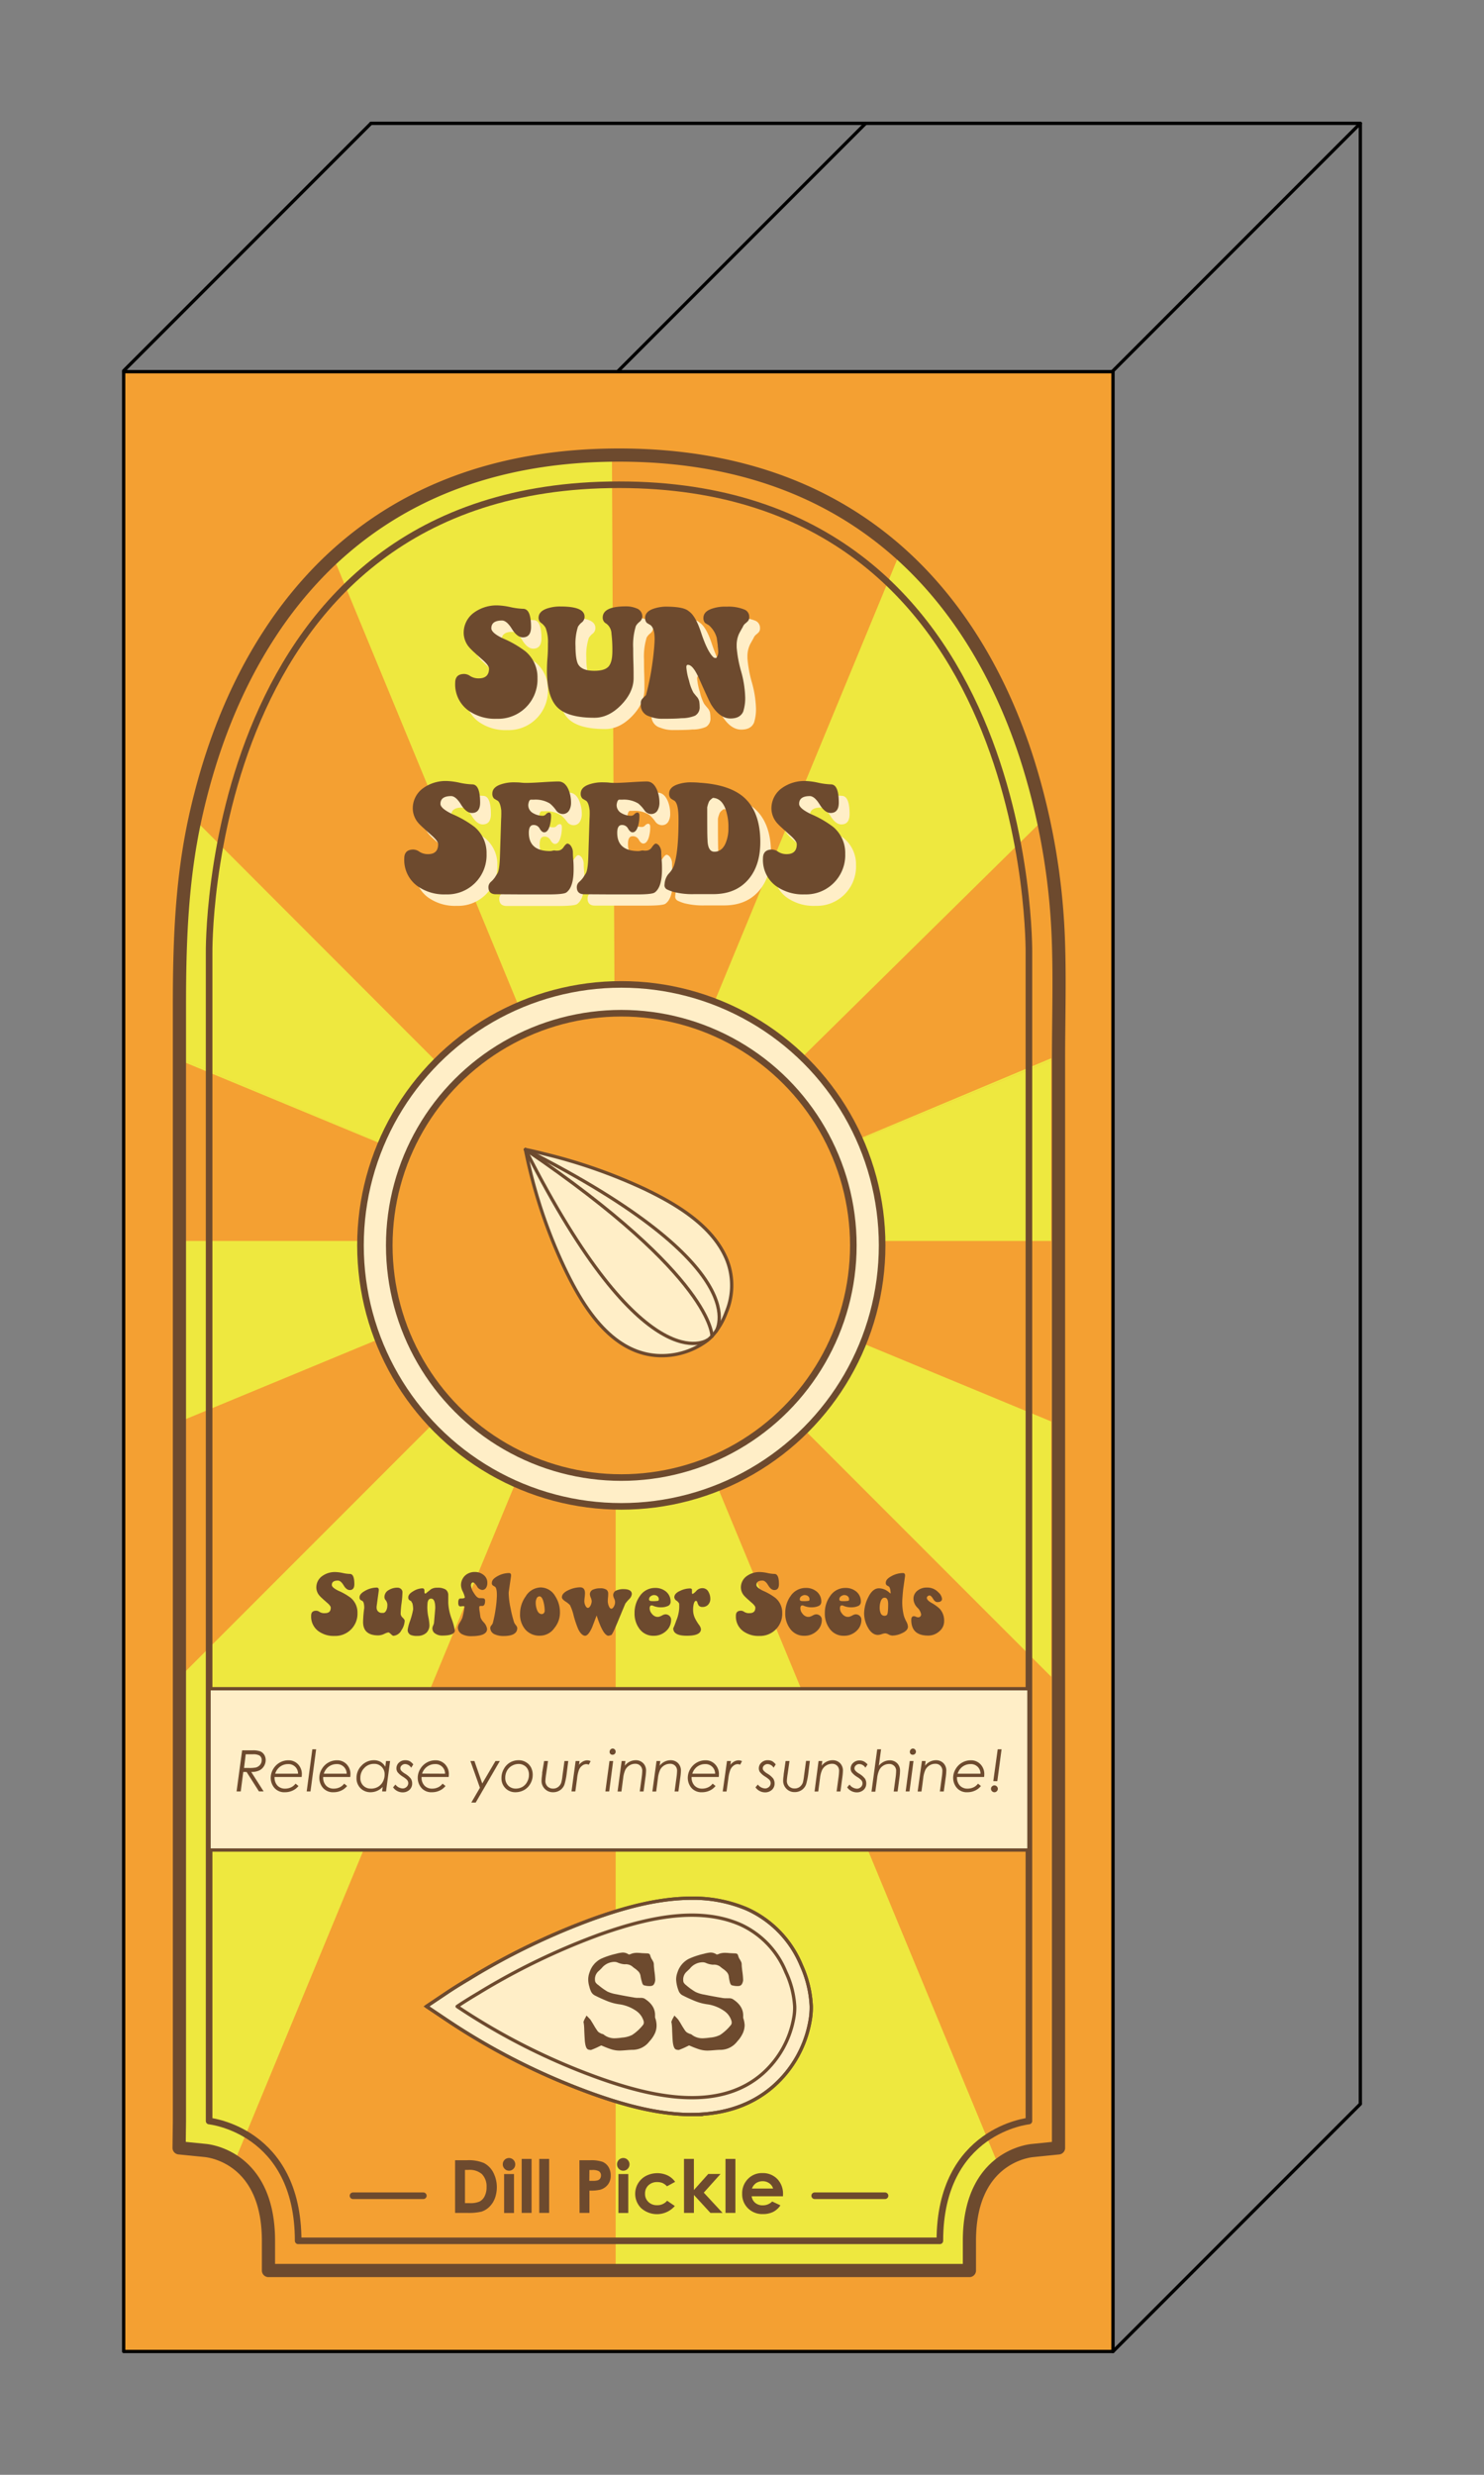 <svg xmlns="http://www.w3.org/2000/svg" viewBox="0 0 450 750"><rect x="0" y="0" width="450" height="750" fill="#808080" stroke="none"/><defs><style>.cls-1,.cls-9{fill:#f4a032;}.cls-1,.cls-2,.cls-3,.cls-4{stroke:#000;}.cls-1,.cls-10,.cls-13,.cls-4,.cls-6,.cls-7{stroke-linejoin:round;}.cls-10,.cls-2,.cls-3,.cls-4,.cls-6,.cls-7{fill:none;}.cls-10,.cls-13,.cls-2,.cls-4,.cls-6,.cls-7{stroke-linecap:round;}.cls-11,.cls-2,.cls-3{stroke-miterlimit:10;}.cls-5{fill:#eee83f;}.cls-10,.cls-11,.cls-13,.cls-6,.cls-7{stroke:#6d4a2e;}.cls-6{stroke-width:4px;}.cls-13,.cls-7{stroke-width:2px;}.cls-11,.cls-8{fill:#ffeec7;}.cls-12,.cls-13{fill:#6d4a2e;}</style></defs><g id="Layer_1" data-name="Layer 1"><rect class="cls-1" x="37.5" y="112.63" width="300" height="600"/><line class="cls-2" x1="37.5" y1="112.38" x2="112.5" y2="37.38"/><line class="cls-3" x1="337" y1="112.88" x2="412.5" y2="37.38"/><line class="cls-4" x1="187.44" y1="112.44" x2="262.5" y2="37.38"/><line class="cls-2" x1="337.5" y1="712.63" x2="412.5" y2="637.63"/><line class="cls-4" x1="112.5" y1="37.38" x2="412.5" y2="37.38"/><line class="cls-4" x1="412.5" y1="637.38" x2="412.5" y2="37.38"/></g><g id="front"><path class="cls-5" d="M316.36,248.39c-5.31-15.7-8.83-38.75-20.8-53.33-5.73-7-15.85-22.14-22.72-27.4L186.69,376.08Z"/><polygon class="cls-5" points="186.69 376.08 264.02 189.39 264.02 189.39 186.69 376.08"/><polygon class="cls-5" points="318.74 321.38 318.74 320.72 186.69 376.08 318.74 321.38"/><path class="cls-5" d="M54.64,316.77v4l132.05,55.36L59.06,248.39C51.54,280,56.42,314.33,54.64,316.77Z"/><polygon class="cls-5" points="54.64 321.38 186.69 376.08 54.64 320.72 54.64 321.38"/><path class="cls-5" d="M185.56,137.91c-30.59,0-63.38,10.56-84.43,31.05l85.56,207.12Z"/><polygon class="cls-5" points="318.74 376.08 318.74 321.38 186.69 376.08 318.74 376.08"/><polygon class="cls-5" points="318.74 508.13 318.74 430.77 186.69 376.08 318.74 508.13"/><path class="cls-5" d="M293.31,688.64l.28-4.75c0-24,5.2-25.53,7.2-25.76l2-1.86L186.69,376.08V688.76Z"/><polygon class="cls-5" points="54.4 634.44 54.51 651.46 71.11 655.12 186.69 376.08 54.64 508.13 54.4 634.44"/><polygon class="cls-5" points="54.64 376.08 54.64 430.77 186.69 376.08 54.64 376.08"/><path class="cls-6" d="M81.41,688.09v-9c0-23.77-15.85-27-19-27.36l-8.1-.81.1-8.13V305c0-19.47.63-38.35,4.85-57.41,4.35-19.63,11.56-38.82,22.61-55.68A124.78,124.78,0,0,1,97.26,172.7c22.75-23.08,53.18-34.79,90.44-34.79s67.7,11.71,90.45,34.79c15.44,15.68,26.11,35.45,32.93,56.25a204.77,204.77,0,0,1,9.9,57.29c.36,11.53,0,23.14,0,34.69v330l-8.09.82c-3.08.38-18.93,3.57-18.93,27.34v9Z"/><path class="cls-7" d="M312,288.9V642.79s-27,2.72-27,36.3H90.41c0-33.58-27-36.3-27-36.3V288.9s-2.07-142,124.31-142S312,288.9,312,288.9Z"/><circle class="cls-8" cx="188.4" cy="377.42" r="79.09"/><circle class="cls-9" cx="188.4" cy="377.42" r="70.36"/><circle class="cls-7" cx="188.4" cy="377.42" r="79.09"/><circle class="cls-7" cx="188.4" cy="377.42" r="70.36"/><path class="cls-8" d="M215.9,404.94a22,22,0,0,0,4.31-7.21,21,21,0,0,0,.33-15.58c-4.16-10.63-15.54-17.28-25.32-21.94a160.65,160.65,0,0,0-30.16-10.52c-1.9-.48-3.8-.94-5.72-1.32a154.08,154.08,0,0,0,11.75,35.7c5.46,11.51,14,25.78,28.15,26.73a23,23,0,0,0,14.83-4.27A13.3,13.3,0,0,0,215.9,404.94Z"/><path class="cls-10" d="M215.9,404.94a22,22,0,0,0,4.31-7.21,21,21,0,0,0,.33-15.58c-4.16-10.63-15.54-17.28-25.32-21.94a160.65,160.65,0,0,0-30.16-10.52c-1.9-.48-3.8-.94-5.72-1.32a154.08,154.08,0,0,0,11.75,35.7c5.46,11.51,14,25.78,28.15,26.73a23,23,0,0,0,14.83-4.27A13.3,13.3,0,0,0,215.9,404.94Z"/><path class="cls-10" d="M159.34,348.37c71.22,36,57.75,55.16,57.75,55.16"/><path class="cls-10" d="M159.34,348.37c36,71.22,55.16,57.75,55.16,57.75"/><path class="cls-10" d="M215.9,404.94s.58-17.78-56.56-56.57"/><rect class="cls-11" x="63.39" y="511.78" width="248.62" height="48.88"/><path class="cls-11" d="M209.77,640.83c-11.12,0-22.44-3.58-30-6.27a203.58,203.58,0,0,1-44.08-22.24l-6.37-4.27,6.37-4.27c2.26-1.51,4.59-2.92,6.6-4.12A209.59,209.59,0,0,1,180,581.46c8.14-2.89,18.87-6.2,29.75-6.2a41.52,41.52,0,0,1,16.78,3.28A32.16,32.16,0,0,1,243,595.62a33.73,33.73,0,0,1,3,12.34,22.4,22.4,0,0,1-.29,4,34.3,34.3,0,0,1-11.23,20.32c-6.47,5.66-14.81,8.53-24.78,8.53Z"/><path class="cls-10" d="M238.3,597.64a26.88,26.88,0,0,0-13.79-14.4c-13.38-5.85-29.69-1.57-42.75,3.06A206.32,206.32,0,0,0,145,604.07c-2.15,1.28-4.3,2.59-6.38,4a196.91,196.91,0,0,0,42.94,21.67c15.36,5.47,36,10.66,49.66-1.29a29.44,29.44,0,0,0,9.54-17.27,17.15,17.15,0,0,0,.22-3.1A28.11,28.11,0,0,0,238.3,597.64Z"/><path class="cls-10" d="M209.77,640.83c-11.12,0-22.44-3.58-30-6.27a203.58,203.58,0,0,1-44.08-22.24l-6.37-4.27,6.37-4.27c2.26-1.51,4.59-2.92,6.6-4.12A209.59,209.59,0,0,1,180,581.46c8.14-2.89,18.87-6.2,29.75-6.2a41.52,41.52,0,0,1,16.78,3.28A32.16,32.16,0,0,1,243,595.62a33.73,33.73,0,0,1,3,12.34,22.4,22.4,0,0,1-.29,4,34.3,34.3,0,0,1-11.23,20.32c-6.47,5.66-14.81,8.53-24.78,8.53Z"/><path class="cls-12" d="M225.3,616.05a9.21,9.21,0,0,1-1.74,2.61,6.42,6.42,0,0,1-4.82,2.55c-.77,0-1.52.06-2.26.12s-1.22.09-1.85.11a8.43,8.43,0,0,1-2.57-.37c-.75-.24-1.52-.53-2.29-.85-.26-.12-.54-.23-.82-.34l-.75.36a24.26,24.26,0,0,1-2.31,1,.68.68,0,0,1-.27,0,2.08,2.08,0,0,1-.64-.13c-.53-.2-.86-1.07-1-2.62-.07-1.16-.13-2.3-.17-3.42a16.83,16.83,0,0,0-.16-2,1,1,0,0,1-.07-.31,5.41,5.41,0,0,1,.6-1.33l.31-.6a15.21,15.21,0,0,1,1.2,1.26c.33.51.64,1,.93,1.51.39.67.8,1.32,1.25,1.95a2.11,2.11,0,0,0,.82.6h0l.3.15a1.18,1.18,0,0,0,.3.1,1,1,0,0,1,.42.18,5.24,5.24,0,0,0,3.42,1.13,19.07,19.07,0,0,0,2.15-.2,8.3,8.3,0,0,0,3.09-.82,14.35,14.35,0,0,0,3.33-3.09,1.18,1.18,0,0,0,.17-.71,1.51,1.51,0,0,0-.09-.53,5.55,5.55,0,0,0-2.15-2.91,11.83,11.83,0,0,0-4.88-2,15.62,15.62,0,0,1-3.93-1c-1.26-.51-2.48-1.06-3.68-1.67a2.61,2.61,0,0,1-1.25-1.2,10.54,10.54,0,0,1-.86-3.64,6.14,6.14,0,0,1,.42-2.24,6.94,6.94,0,0,1,3.44-4.08,23.36,23.36,0,0,1,4.55-1.51h0a10,10,0,0,1,2-.38,3.05,3.05,0,0,1,1.84.58.17.17,0,0,0,.13,0,1.78,1.78,0,0,0,.67-.2,4.86,4.86,0,0,1,1.68-.29c.26,0,.75,0,1.49.09l1.56.07a1.62,1.62,0,0,1,.62.11c.19.07.33.29.43.66a3.56,3.56,0,0,0,.5,1.09,8.37,8.37,0,0,1,.44.84,2.13,2.13,0,0,1,.11.72v.13c0,.16.05.72.16,1.69a24,24,0,0,1,.27,2.84,2.56,2.56,0,0,1-.26,1,1.22,1.22,0,0,1-.62.7,2.41,2.41,0,0,1-.83.13,6.24,6.24,0,0,1-1.62-.22.48.48,0,0,1-.27-.11,1.73,1.73,0,0,1-.42-.87A10.25,10.25,0,0,1,221,599a2.48,2.48,0,0,0-.65-1.39,6.39,6.39,0,0,0-1.19-1c-.28-.21-.55-.42-.82-.65a3.15,3.15,0,0,0-2.13-.55,6.32,6.32,0,0,1-2.28-.58,2.69,2.69,0,0,0-.94-.15,5,5,0,0,0-3.81,1.93c-.33.32-.67.64-1,.95a3.18,3.18,0,0,0-1,2.6,1.45,1.45,0,0,0,.14.66,2.66,2.66,0,0,0,.72.78l0,0a19,19,0,0,0,2.87,2.07,9.77,9.77,0,0,0,2.64.8l.44.09c1.57.32,3.13.61,4.69.86a7,7,0,0,0,1.26.16,4.26,4.26,0,0,1,.5,0l.52,0h.18a2.31,2.31,0,0,1,1,.22c2.15,1.35,3.22,3,3.22,5l0,.6,0,.13a7.49,7.49,0,0,1,.44,2.24A6,6,0,0,1,225.3,616.05Z"/><path class="cls-12" d="M198.66,616.05a9,9,0,0,1-1.74,2.61,6.4,6.4,0,0,1-4.81,2.55c-.77,0-1.53.06-2.27.12s-1.22.09-1.84.11a8.55,8.55,0,0,1-2.58-.37c-.75-.24-1.51-.53-2.28-.85l-.82-.34-.76.36a22.26,22.26,0,0,1-2.31,1,.67.67,0,0,1-.26,0,2.14,2.14,0,0,1-.65-.13c-.53-.2-.85-1.07-1-2.62q-.12-1.74-.18-3.42a14.68,14.68,0,0,0-.16-2,1,1,0,0,1-.06-.31,5.41,5.41,0,0,1,.6-1.33l.31-.6q1,1,1.2,1.26c.32.51.63,1,.93,1.51.38.67.8,1.32,1.24,1.95a2.19,2.19,0,0,0,.82.6h0l.3.15a1,1,0,0,0,.3.1,1,1,0,0,1,.42.18,5.19,5.19,0,0,0,3.41,1.13,19,19,0,0,0,2.16-.2,8.2,8.2,0,0,0,3.08-.82,14.35,14.35,0,0,0,3.33-3.09,1.18,1.18,0,0,0,.18-.71,1.51,1.51,0,0,0-.09-.53,5.66,5.66,0,0,0-2.15-2.91,11.87,11.87,0,0,0-4.89-2,15.43,15.43,0,0,1-3.92-1c-1.26-.51-2.49-1.06-3.69-1.67a2.63,2.63,0,0,1-1.24-1.2,7.31,7.31,0,0,1-.53-1.53,7.55,7.55,0,0,1-.34-2.11,6.14,6.14,0,0,1,.42-2.24,6.92,6.92,0,0,1,3.45-4.08,23.36,23.36,0,0,1,4.55-1.51h0a10,10,0,0,1,2-.38,3,3,0,0,1,1.84.58.2.2,0,0,0,.14,0,1.74,1.74,0,0,0,.66-.2,4.88,4.88,0,0,1,1.69-.29c.25,0,.75,0,1.49.09l1.55.07a1.59,1.59,0,0,1,.62.11c.19.07.34.29.43.66a3.81,3.81,0,0,0,.5,1.09,8.44,8.44,0,0,1,.45.84,2.41,2.41,0,0,1,.11.72v.13c0,.16.05.72.15,1.69a22,22,0,0,1,.27,2.84,2.71,2.71,0,0,1-.25,1,1.23,1.23,0,0,1-.63.7,2.37,2.37,0,0,1-.83.13,6.24,6.24,0,0,1-1.62-.22.48.48,0,0,1-.27-.11,1.73,1.73,0,0,1-.42-.87,11.22,11.22,0,0,1-.43-1.81,2.47,2.47,0,0,0-.64-1.39,6.73,6.73,0,0,0-1.19-1c-.28-.21-.55-.42-.82-.65a3.15,3.15,0,0,0-2.13-.55,6.37,6.37,0,0,1-2.29-.58,2.63,2.63,0,0,0-.93-.15,5.08,5.08,0,0,0-3.82,1.93c-.32.32-.66.64-1,.95a3.18,3.18,0,0,0-1,2.6,1.59,1.59,0,0,0,.14.66,2.66,2.66,0,0,0,.72.78l.05,0a18.87,18.87,0,0,0,2.86,2.07,10,10,0,0,0,2.64.8l.45.09c1.56.32,3.13.61,4.68.86a7.15,7.15,0,0,0,1.27.16,4.35,4.35,0,0,1,.5,0l.52,0h.18a2.37,2.37,0,0,1,1,.22c2.14,1.35,3.21,3,3.21,5l0,.6,0,.13a7.24,7.24,0,0,1,.45,2.24A5.82,5.82,0,0,1,198.66,616.05Z"/><path class="cls-12" d="M73.42,530.45h3.13a6.27,6.27,0,0,1,2.39.32,2.65,2.65,0,0,1,1.17,1,3,3,0,0,1,.45,1.62,3.53,3.53,0,0,1-.53,1.87,3.37,3.37,0,0,1-1.45,1.3,5.62,5.62,0,0,1-2.4.44l3.76,5.89H78.52L74.77,537h-1L73,542.9H71.74Zm1.09,1.2L74,535.79h1.43a10.05,10.05,0,0,0,2.09-.13,2.4,2.4,0,0,0,1.32-.8,2.14,2.14,0,0,0,.51-1.45,1.53,1.53,0,0,0-.71-1.41,3.87,3.87,0,0,0-1.94-.35Z"/><path class="cls-12" d="M91.47,538.53H83.26a3.53,3.53,0,0,0,.85,2.58,3.06,3.06,0,0,0,2.35.94,4.16,4.16,0,0,0,1.8-.39,3.74,3.74,0,0,0,1.37-1.12l.88.72a4.82,4.82,0,0,1-1.75,1.37,5.37,5.37,0,0,1-2.33.51,3.94,3.94,0,0,1-3.25-1.34,4.66,4.66,0,0,1-1.09-3,5.16,5.16,0,0,1,.73-2.64,5.29,5.29,0,0,1,4.62-2.69,3.91,3.91,0,0,1,2.93,1.2,4.23,4.23,0,0,1,1.16,3.05A7,7,0,0,1,91.47,538.53Zm-1.09-1a2.87,2.87,0,0,0-3-2.91,4.07,4.07,0,0,0-2.44.77,4.15,4.15,0,0,0-1.49,2.14Z"/><path class="cls-12" d="M94.71,530.13h1.15L94.15,542.9H93Z"/><path class="cls-12" d="M106.21,538.53H98a3.49,3.49,0,0,0,.85,2.58,3.06,3.06,0,0,0,2.35.94,4.19,4.19,0,0,0,1.8-.39,3.74,3.74,0,0,0,1.37-1.12l.88.72a4.91,4.91,0,0,1-1.75,1.37,5.37,5.37,0,0,1-2.33.51,4,4,0,0,1-3.26-1.34,4.7,4.7,0,0,1-1.08-3,5.16,5.16,0,0,1,.73-2.64,5.29,5.29,0,0,1,4.62-2.69,3.91,3.91,0,0,1,2.93,1.2,4.23,4.23,0,0,1,1.16,3.05A7,7,0,0,1,106.21,538.53Zm-1.09-1a2.89,2.89,0,0,0-3-2.91,4.07,4.07,0,0,0-2.44.77,4.15,4.15,0,0,0-1.49,2.14Z"/><path class="cls-12" d="M117.06,542.9h-1.19l.18-1.38a5,5,0,0,1-3.66,1.62,4.18,4.18,0,0,1-3.07-1.21,4.22,4.22,0,0,1-1.21-3.12,5.19,5.19,0,0,1,1.57-3.78,5.06,5.06,0,0,1,3.7-1.58,4.11,4.11,0,0,1,2,.48,3.94,3.94,0,0,1,1.46,1.51l.22-1.75h1.23Zm-4.53-.85a4.14,4.14,0,0,0,2.07-.53,3.9,3.9,0,0,0,1.49-1.55,4.55,4.55,0,0,0,.54-2.19,3.09,3.09,0,0,0-3.24-3.23,3.91,3.91,0,0,0-2.9,1.23,4.11,4.11,0,0,0-1.21,3,3.07,3.07,0,0,0,3.25,3.26Z"/><path class="cls-12" d="M125.32,534.72l-.64,1a2.23,2.23,0,0,0-1.85-1.11,1.47,1.47,0,0,0-1,.4,1.11,1.11,0,0,0-.17,1.59,4.93,4.93,0,0,0,1.16.92,6.41,6.41,0,0,1,1.75,1.49,2.74,2.74,0,0,1,.41,1.48,2.54,2.54,0,0,1-.81,1.93,3,3,0,0,1-2.1.76,3.53,3.53,0,0,1-2.88-1.52l.72-.84A2.9,2.9,0,0,0,122.1,542a1.69,1.69,0,0,0,1.19-.48,1.52,1.52,0,0,0,.51-1.12,1.56,1.56,0,0,0-.38-1,7.68,7.68,0,0,0-1.32-1,6.29,6.29,0,0,1-1.53-1.32,2,2,0,0,1-.36-1.16,2.31,2.31,0,0,1,.77-1.75,2.73,2.73,0,0,1,2-.72,2.83,2.83,0,0,1,1.25.28A3.6,3.6,0,0,1,125.32,534.72Z"/><path class="cls-12" d="M136.05,538.53h-8.21a3.49,3.49,0,0,0,.85,2.58,3.06,3.06,0,0,0,2.35.94,4.16,4.16,0,0,0,1.8-.39,3.74,3.74,0,0,0,1.37-1.12l.88.72a4.82,4.82,0,0,1-1.75,1.37,5.37,5.37,0,0,1-2.33.51,3.94,3.94,0,0,1-3.25-1.34,4.66,4.66,0,0,1-1.09-3,5.16,5.16,0,0,1,.73-2.64,5.29,5.29,0,0,1,4.62-2.69,3.91,3.91,0,0,1,2.93,1.2,4.23,4.23,0,0,1,1.16,3.05A7,7,0,0,1,136.05,538.53Zm-1.09-1a2.87,2.87,0,0,0-3-2.91,4.07,4.07,0,0,0-2.44.77A4.15,4.15,0,0,0,128,537.5Z"/><path class="cls-12" d="M142.64,533.69h1.22l2.38,6.8,4-6.8h1.32l-7.31,12.58h-1.33l2.61-4.48Z"/><path class="cls-12" d="M157.3,533.45a4.19,4.19,0,0,1,2.15.57,3.92,3.92,0,0,1,1.54,1.56,4.75,4.75,0,0,1,.55,2.28,5.32,5.32,0,0,1-.71,2.68,4.89,4.89,0,0,1-1.88,1.92,5.35,5.35,0,0,1-2.69.68,4.11,4.11,0,0,1-3-1.22,4.21,4.21,0,0,1-1.2-3.09,5.44,5.44,0,0,1,.71-2.72,5.07,5.07,0,0,1,1.92-2A5.25,5.25,0,0,1,157.3,533.45Zm0,1.13a4.12,4.12,0,0,0-2.08.55,3.86,3.86,0,0,0-1.49,1.51,4.46,4.46,0,0,0-.52,2.12,3.24,3.24,0,0,0,.9,2.37,3.14,3.14,0,0,0,2.32.91,4,4,0,0,0,2-.53,3.72,3.72,0,0,0,1.43-1.53,4.45,4.45,0,0,0,.54-2.14,3.59,3.59,0,0,0-.4-1.7,2.84,2.84,0,0,0-1.13-1.15A3.25,3.25,0,0,0,157.27,534.58Z"/><path class="cls-12" d="M165,533.69h1.18l-.56,3.85a21.72,21.72,0,0,0-.24,2.16,2.27,2.27,0,0,0,.64,1.68,2.31,2.31,0,0,0,1.71.66,2.42,2.42,0,0,0,1.54-.51,2.7,2.7,0,0,0,.93-1.33,12,12,0,0,0,.34-1.9l.62-4.61h1.16l-.45,3.49a19.8,19.8,0,0,1-.68,3.55,3.46,3.46,0,0,1-1.27,1.73,3.68,3.68,0,0,1-2.24.68,3.31,3.31,0,0,1-2.46-1,3.35,3.35,0,0,1-1-2.44,10.12,10.12,0,0,1,.1-1.36l.09-.82,0-.34Z"/><path class="cls-12" d="M174.55,533.69h1.19l-.16,1.16a3.49,3.49,0,0,1,1.14-1,2.91,2.91,0,0,1,1.38-.37,2.57,2.57,0,0,1,1,.24l-.56,1.08a2.2,2.2,0,0,0-.74-.17,2.08,2.08,0,0,0-1.22.43,3.1,3.1,0,0,0-1,1.26A10.5,10.5,0,0,0,175,539l-.54,3.9h-1.16Z"/><path class="cls-12" d="M184.81,533.69h1.12l-1.2,9.21h-1.16Zm.93-3.79a.91.91,0,0,1,.67.28.94.94,0,0,1,0,1.34.94.94,0,0,1-.67.27.92.92,0,0,1-.67-.27,1,1,0,0,1,.67-1.62Z"/><path class="cls-12" d="M188.51,533.69h1.14l-.19,1.43a4.16,4.16,0,0,1,3.26-1.67,3.13,3.13,0,0,1,2.31.88,3.16,3.16,0,0,1,.88,2.36,16.52,16.52,0,0,1-.19,2l-.57,4.22H194l.57-4.22a17,17,0,0,0,.18-2,2.11,2.11,0,0,0-.59-1.57,2.07,2.07,0,0,0-1.53-.59,3.3,3.3,0,0,0-1.74.48,3.35,3.35,0,0,0-1.25,1.31,8.28,8.28,0,0,0-.68,2.61l-.52,4h-1.17Z"/><path class="cls-12" d="M199.08,533.69h1.14l-.19,1.43a4.2,4.2,0,0,1,3.27-1.67,3.16,3.16,0,0,1,2.31.88,3.19,3.19,0,0,1,.87,2.36,16.52,16.52,0,0,1-.19,2l-.57,4.22h-1.16l.57-4.22a17,17,0,0,0,.18-2,2.14,2.14,0,0,0-.58-1.57,2.1,2.1,0,0,0-1.54-.59,3.36,3.36,0,0,0-3,1.79,8,8,0,0,0-.68,2.61l-.53,4h-1.16Z"/><path class="cls-12" d="M217.94,538.53h-8.22a3.54,3.54,0,0,0,.86,2.58,3.05,3.05,0,0,0,2.34.94,4.23,4.23,0,0,0,1.81-.39,3.74,3.74,0,0,0,1.37-1.12l.88.72a4.91,4.91,0,0,1-1.75,1.37,5.4,5.4,0,0,1-2.33.51,4,4,0,0,1-3.26-1.34,4.7,4.7,0,0,1-1.08-3,5.16,5.16,0,0,1,.73-2.64,5.29,5.29,0,0,1,4.62-2.69,3.88,3.88,0,0,1,2.92,1.2A4.19,4.19,0,0,1,218,537.7C218,537.93,218,538.2,217.94,538.53Zm-1.09-1a2.89,2.89,0,0,0-3-2.91,4,4,0,0,0-2.43.77,4.15,4.15,0,0,0-1.49,2.14Z"/><path class="cls-12" d="M220.45,533.69h1.19l-.16,1.16a3.49,3.49,0,0,1,1.14-1,2.91,2.91,0,0,1,1.38-.37,2.57,2.57,0,0,1,1,.24l-.56,1.08a2.2,2.2,0,0,0-.74-.17,2.08,2.08,0,0,0-1.22.43,3.1,3.1,0,0,0-1,1.26,10.5,10.5,0,0,0-.63,2.71l-.54,3.9h-1.16Z"/><path class="cls-12" d="M235.22,534.72l-.64,1a2.23,2.23,0,0,0-1.85-1.11,1.47,1.47,0,0,0-1,.4,1.11,1.11,0,0,0-.17,1.59,4.93,4.93,0,0,0,1.16.92,6.41,6.41,0,0,1,1.75,1.49,2.74,2.74,0,0,1,.41,1.48,2.54,2.54,0,0,1-.81,1.93,3,3,0,0,1-2.1.76,3.53,3.53,0,0,1-2.88-1.52l.72-.84A2.9,2.9,0,0,0,232,542a1.69,1.69,0,0,0,1.19-.48,1.52,1.52,0,0,0,.51-1.12,1.56,1.56,0,0,0-.38-1,7.68,7.68,0,0,0-1.32-1,6.29,6.29,0,0,1-1.53-1.32,2,2,0,0,1-.36-1.16,2.31,2.31,0,0,1,.77-1.75,2.73,2.73,0,0,1,2-.72,2.83,2.83,0,0,1,1.25.28A3.6,3.6,0,0,1,235.22,534.72Z"/><path class="cls-12" d="M238.22,533.69h1.18l-.55,3.85a19.92,19.92,0,0,0-.25,2.16A2.25,2.25,0,0,0,241,542a2.44,2.44,0,0,0,1.54-.51,2.83,2.83,0,0,0,.93-1.33,14,14,0,0,0,.33-1.9l.62-4.61h1.16l-.44,3.49a20.75,20.75,0,0,1-.68,3.55,3.54,3.54,0,0,1-1.28,1.73,3.68,3.68,0,0,1-2.24.68,3.31,3.31,0,0,1-2.46-1,3.35,3.35,0,0,1-1-2.44,10.29,10.29,0,0,1,.11-1.36l.08-.82.05-.34Z"/><path class="cls-12" d="M248.21,533.69h1.14l-.19,1.43a4.16,4.16,0,0,1,3.26-1.67,3.13,3.13,0,0,1,2.31.88,3.2,3.2,0,0,1,.88,2.36,19,19,0,0,1-.19,2l-.57,4.22h-1.16l.57-4.22a17,17,0,0,0,.18-2,2.15,2.15,0,0,0-.59-1.57,2.07,2.07,0,0,0-1.53-.59,3.3,3.3,0,0,0-1.74.48,3.35,3.35,0,0,0-1.25,1.31,8.28,8.28,0,0,0-.68,2.61l-.53,4H247Z"/><path class="cls-12" d="M263.07,534.72l-.65,1a2.23,2.23,0,0,0-1.84-1.11,1.48,1.48,0,0,0-1.05.4,1.2,1.2,0,0,0-.43.88,1.13,1.13,0,0,0,.27.71,4.52,4.52,0,0,0,1.16.92,6.18,6.18,0,0,1,1.74,1.49,2.66,2.66,0,0,1,.41,1.48,2.56,2.56,0,0,1-.8,1.93,3,3,0,0,1-2.11.76,3.53,3.53,0,0,1-2.88-1.52l.72-.84a2.91,2.91,0,0,0,2.23,1.25,1.67,1.67,0,0,0,1.19-.48,1.52,1.52,0,0,0,.51-1.12,1.56,1.56,0,0,0-.38-1,6.9,6.9,0,0,0-1.32-1,6.19,6.19,0,0,1-1.52-1.32,1.91,1.91,0,0,1-.37-1.16,2.31,2.31,0,0,1,.77-1.75,2.76,2.76,0,0,1,1.95-.72,2.91,2.91,0,0,1,1.26.28A3.83,3.83,0,0,1,263.07,534.72Z"/><path class="cls-12" d="M266,530.13h1.17l-.68,5a4.26,4.26,0,0,1,3.27-1.65,3.11,3.11,0,0,1,2.28.87,3.06,3.06,0,0,1,.88,2.27,15.69,15.69,0,0,1-.17,2.08l-.57,4.23H271l.57-4.23a16.92,16.92,0,0,0,.17-2,2,2,0,0,0-.6-1.54,2.11,2.11,0,0,0-1.56-.58,3.33,3.33,0,0,0-2.93,1.79,8.12,8.12,0,0,0-.68,2.6l-.54,4h-1.16Z"/><path class="cls-12" d="M275.86,533.69H277l-1.21,9.21h-1.16Zm.93-3.79a.91.91,0,0,1,.67.28.94.94,0,0,1-.67,1.61.94.94,0,0,1-.68-.27,1,1,0,0,1,.68-1.62Z"/><path class="cls-12" d="M279.56,533.69h1.13l-.19,1.43a4.2,4.2,0,0,1,3.27-1.67,3.14,3.14,0,0,1,2.31.88,3.19,3.19,0,0,1,.87,2.36,18.2,18.2,0,0,1-.18,2l-.58,4.22H285l.57-4.22a15.49,15.49,0,0,0,.19-2,2.15,2.15,0,0,0-.59-1.57,2.08,2.08,0,0,0-1.54-.59,3.36,3.36,0,0,0-3,1.79,8,8,0,0,0-.68,2.61l-.53,4h-1.16Z"/><path class="cls-12" d="M298.41,538.53H290.2a3.49,3.49,0,0,0,.85,2.58,3.06,3.06,0,0,0,2.35.94,4.16,4.16,0,0,0,1.8-.39,3.74,3.74,0,0,0,1.37-1.12l.88.72a4.82,4.82,0,0,1-1.75,1.37,5.37,5.37,0,0,1-2.33.51,3.94,3.94,0,0,1-3.25-1.34,4.66,4.66,0,0,1-1.09-3,5.16,5.16,0,0,1,.73-2.64,5.29,5.29,0,0,1,4.62-2.69,3.91,3.91,0,0,1,2.93,1.2,4.23,4.23,0,0,1,1.16,3.05A7,7,0,0,1,298.41,538.53Zm-1.09-1a2.87,2.87,0,0,0-3-2.91,4.07,4.07,0,0,0-2.44.77,4.15,4.15,0,0,0-1.49,2.14Z"/><path class="cls-12" d="M301.54,541.07a1,1,0,0,1,.73.31,1,1,0,0,1,0,1.45,1,1,0,0,1-1.46,0,1,1,0,0,1,0-1.45A1,1,0,0,1,301.54,541.07Zm1-10.94h1.17l-1.29,9.66H301.2Z"/><path class="cls-8" d="M148.49,209c2,0,3.07-1,3.07-2.94,0-.65-.69-1.56-2.05-2.72q-3.06-2.67-3.68-3.38a6.89,6.89,0,0,1-2-4.55A7.54,7.54,0,0,1,147,189a11.71,11.71,0,0,1,7.06-2.09,21.06,21.06,0,0,1,3.84.51,20.89,20.89,0,0,0,3.88.51q2.4,0,2.4,5.5,0,3.15-2.49,3.15c-1.15,0-2.26-.85-3.31-2.55s-2.06-2.55-3-2.55c-2.16,0-3.24.79-3.24,2.36,0,.92,1.22,2,3.64,3.11a31.65,31.65,0,0,1,6.71,3.88,10.27,10.27,0,0,1,3.64,8.1,11.91,11.91,0,0,1-12.3,12.33,14,14,0,0,1-8.88-2.67,9.78,9.78,0,0,1-3.77-8.24c0-1.78.92-2.67,2.75-2.67a3.18,3.18,0,0,1,1.84.67A4.79,4.79,0,0,0,148.49,209Z"/><path class="cls-8" d="M195.28,199.86c0,1,0,2.51.07,4.5s.06,3.5.06,4.51q0,4.31-3.77,8.19t-8.12,3.88q-7.86,0-11.06-3t-3.33-10.7c0-1,.06-2.44.16-4.39s.15-3.42.15-4.4a11.72,11.72,0,0,0-.71-4.75,4.81,4.81,0,0,0-1.37-1.51,1.83,1.83,0,0,1-.76-1.55c0-1.27.85-2.2,2.53-2.8a12.38,12.38,0,0,1,4.13-.62c4.86,0,7.28,1,7.28,3.11a2.1,2.1,0,0,1-.75,1.64,5.08,5.08,0,0,0-1.25,1.38,16.7,16.7,0,0,0-.75,6l0-.09c0,2.72.29,4.55.79,5.5.77,1.36,2.42,2,4.93,2,2.13,0,3.57-.44,4.33-1.33s1.13-2.42,1.13-4.62a40,40,0,0,0-.27-5.28,3.93,3.93,0,0,0-1.55-3.06,2,2,0,0,1-1.11-1.82q0-3.42,7-3.42a8.11,8.11,0,0,1,3.19.58,2.57,2.57,0,0,1,1.82,2.4,2.12,2.12,0,0,1-.75,1.64,4.75,4.75,0,0,0-1.2,1.33A19.48,19.48,0,0,0,195.28,199.86Z"/><path class="cls-8" d="M211.39,205.63a18.31,18.31,0,0,0,.82,4.06,14.37,14.37,0,0,0,1.29,3.57c.31.42.64.83,1,1.25a3.19,3.19,0,0,1,.8,1.46,10.72,10.72,0,0,1,.13,1.6,2.88,2.88,0,0,1-1.42,2.75,10.48,10.48,0,0,1-4.13.76c-.92.11-2.91.17-6,.17a10.05,10.05,0,0,1-3.64-.71,3.6,3.6,0,0,1-2.18-1.64,3.21,3.21,0,0,1-.48-1.77v-.85a1.84,1.84,0,0,1,.57-1.2l1-1a75.57,75.57,0,0,0,1.91-9.41q.49-3.51.67-6.39.27-4.22-1.2-5.42-.41-.21-1.11-.66a2.07,2.07,0,0,1-.53-1.51c0-1.21.77-2.12,2.31-2.71a12.15,12.15,0,0,1,4.7-.71q4.84.09,6.22,1.38c1.39.92,2.64,3.11,3.77,6.57q1.86,5.6,3.64,7.32a.92.92,0,0,0,1,.22,3.08,3.08,0,0,0,.53-2,13.16,13.16,0,0,0-.14-1.51v-.22l0-.09c-.09-.71-.19-1.46-.31-2.26a7.75,7.75,0,0,0-2.44-3.87q-.4-.21-1.11-.66a2.15,2.15,0,0,1-.49-1.51c0-1.21.77-2.12,2.31-2.71a12.15,12.15,0,0,1,4.7-.71,12.84,12.84,0,0,1,5.55.93,2.32,2.32,0,0,1,1.33,2.18,1.77,1.77,0,0,1-.4,1.29,10.18,10.18,0,0,1-.84.75,2.54,2.54,0,0,0-.71,1c-.35.62-.71,1.26-1.06,1.91a8.18,8.18,0,0,0-.8,3.68v.58a37.64,37.64,0,0,0,1.37,7.37,31.77,31.77,0,0,1,1.2,7.32,13.36,13.36,0,0,1-.58,4.79c-.62,1.4-1.9,2.09-3.86,2.09-2.16,0-4.11-1.4-5.86-4.22q-.66-1.11-3.64-7.81-1.86-4.22-3.37-4.22C211.55,204.87,211.39,205.13,211.39,205.63Z"/><path class="cls-8" d="M133.07,262.27q3.06,0,3.06-2.94c0-.66-.68-1.56-2-2.72q-3.06-2.67-3.69-3.39a6.85,6.85,0,0,1-2-4.54,7.52,7.52,0,0,1,3.24-6.42,11.69,11.69,0,0,1,7.06-2.1,20.85,20.85,0,0,1,3.84.51,21,21,0,0,0,3.88.51q2.4,0,2.4,5.51c0,2.1-.83,3.15-2.48,3.15-1.16,0-2.26-.85-3.31-2.55s-2.07-2.55-3-2.55c-2.16,0-3.24.78-3.24,2.35,0,.93,1.21,2,3.64,3.12a32,32,0,0,1,6.7,3.87,10.25,10.25,0,0,1,3.64,8.11,11.89,11.89,0,0,1-12.3,12.33,14,14,0,0,1-8.87-2.67,9.77,9.77,0,0,1-3.78-8.24q0-2.67,2.76-2.67a3.26,3.26,0,0,1,1.84.66A4.66,4.66,0,0,0,133.07,262.27Z"/><path class="cls-8" d="M155.26,249c-.18-1.54-.53-2.51-1.06-2.93q-.4-.21-1.11-.66a2,2,0,0,1-.54-1.51q0-1.81,2.31-2.7a12.36,12.36,0,0,1,4.71-.71q.52,0,1.62.09c.72.06,1.28.09,1.66.09,1,0,2.65-.08,4.93-.23s3.89-.22,4.84-.22q1.9,0,3,2.4a10.19,10.19,0,0,1,.8,4,4.64,4.64,0,0,1-.53,2.31,2.2,2.2,0,0,1-2,1.15,2.52,2.52,0,0,1-2-1.11A9.72,9.72,0,0,0,170,247a8.36,8.36,0,0,0-4.83-1.16h-1c-.3.12-.5.47-.62,1.07a2.16,2.16,0,0,0-.09.62,2.77,2.77,0,0,0,1.46,2.39,5.64,5.64,0,0,0,3.07.8,1.42,1.42,0,0,0,.86-.48,1.39,1.39,0,0,1,.87-.49c.44,0,.66.32.66,1a10.83,10.83,0,0,1-.4,3c-.38,1.33-.94,2-1.68,2-.48,0-.93-.37-1.36-1.11a2,2,0,0,0-1.88-1.11c-.95,0-1.42.78-1.42,2.35q0,5.55,6.43,5.55a4.37,4.37,0,0,0,.85-.14,1.94,1.94,0,0,1,.88,0,3.81,3.81,0,0,0,.54,0,2.17,2.17,0,0,0,1.84-1.06c.49-.71.88-1.07,1.18-1.07s.82.3,1.15.89a3.51,3.51,0,0,1,.49,1.64c0,.3,0,1.06.11,2.29s.11,2.24.11,3q0,5.42-2.22,7-.84.58-5.64.58h-3.64c-1.27,0-2.51,0-3.73,0l-8.34,0c-1.51,0-2.26-.76-2.26-2.18a2.07,2.07,0,0,1,.66-1.5,8.68,8.68,0,0,0,1.24-1.38l.85-1.33c.41-.68.66-2.36.75-5l.36-11.44A25.39,25.39,0,0,0,155.26,249Z"/><path class="cls-8" d="M182.07,249c-.18-1.54-.53-2.51-1.06-2.93q-.4-.21-1.11-.66a2,2,0,0,1-.53-1.51c0-1.21.76-2.11,2.3-2.7a12.4,12.4,0,0,1,4.71-.71q.52,0,1.62.09c.72.06,1.28.09,1.66.09,1,0,2.65-.08,4.93-.23s3.89-.22,4.84-.22q1.9,0,3,2.4a10,10,0,0,1,.8,4,4.64,4.64,0,0,1-.53,2.31,2.19,2.19,0,0,1-1.95,1.15,2.52,2.52,0,0,1-2.05-1.11,9.75,9.75,0,0,0-1.9-2.08,8.41,8.41,0,0,0-4.84-1.16h-1c-.3.12-.5.47-.62,1.07a2.16,2.16,0,0,0-.09.62,2.77,2.77,0,0,0,1.46,2.39,5.64,5.64,0,0,0,3.07.8,1.42,1.42,0,0,0,.86-.48,1.39,1.39,0,0,1,.87-.49c.44,0,.66.32.66,1a11.22,11.22,0,0,1-.39,3c-.39,1.33-1,2-1.69,2-.48,0-.93-.37-1.36-1.11a2,2,0,0,0-1.88-1.11c-1,0-1.42.78-1.42,2.35q0,5.55,6.43,5.55a4.37,4.37,0,0,0,.85-.14,2,2,0,0,1,.89,0,3.59,3.59,0,0,0,.53,0,2.17,2.17,0,0,0,1.84-1.06c.49-.71.88-1.07,1.18-1.07s.82.3,1.15.89a3.4,3.4,0,0,1,.49,1.64c0,.3,0,1.06.11,2.29s.11,2.24.11,3q0,5.42-2.22,7-.84.58-5.64.58H192.5q-1.91,0-3.72,0l-8.35,0c-1.51,0-2.26-.76-2.26-2.18a2.07,2.07,0,0,1,.66-1.5,9.66,9.66,0,0,0,1.25-1.38l.84-1.33c.41-.68.66-2.36.75-5L182,251.6A25.39,25.39,0,0,0,182.07,249Z"/><path class="cls-8" d="M209,251.57q0-4.48-1.2-5.46-.4-.23-1.11-.66a2,2,0,0,1-.53-1.51c0-1.22.76-2.12,2.3-2.71a12.4,12.4,0,0,1,4.71-.71c.38,0,1.2,0,2.44.13q8.66.58,13,4.22,5.19,4.4,5.19,13.72,0,7.05-3.55,11.27-3.83,4.53-10.7,4.53-9.11,0-5.77,0a23,23,0,0,1-6.26-.66,11.55,11.55,0,0,1-2.08-.8,1.4,1.4,0,0,1-.67-1.51,5.4,5.4,0,0,1,1.15-3.11,7.59,7.59,0,0,0,1.65-2.44Q209.06,261.7,209,251.57Zm10.43-6.35a4.44,4.44,0,0,0-.58.45,2.06,2.06,0,0,0-.73,1,9.23,9.23,0,0,0-.42,1.42q0,7.95.09,9.77c.05,2.46.75,3.68,2.08,3.68q2.31,0,3.42-2.61a11.49,11.49,0,0,0,.84-4.62,16.17,16.17,0,0,0-.84-5.59Q222.11,245.36,219.45,245.22Z"/><path class="cls-8" d="M241.82,262.27q3.06,0,3.06-2.94c0-.66-.68-1.56-2-2.72q-3.06-2.67-3.68-3.39a6.81,6.81,0,0,1-2-4.54,7.52,7.52,0,0,1,3.24-6.42,11.69,11.69,0,0,1,7.06-2.1,20.85,20.85,0,0,1,3.84.51,21,21,0,0,0,3.89.51q2.39,0,2.39,5.51c0,2.1-.83,3.15-2.48,3.15-1.16,0-2.26-.85-3.31-2.55s-2.06-2.55-3-2.55c-2.16,0-3.24.78-3.24,2.35,0,.93,1.21,2,3.64,3.12a32,32,0,0,1,6.7,3.87,10.25,10.25,0,0,1,3.64,8.11,11.89,11.89,0,0,1-12.29,12.33,14,14,0,0,1-8.88-2.67,9.76,9.76,0,0,1-3.77-8.24c0-1.78.91-2.67,2.75-2.67a3.26,3.26,0,0,1,1.84.66A4.71,4.71,0,0,0,241.82,262.27Z"/><path class="cls-12" d="M145.22,205.58c2,0,3.07-1,3.07-2.94,0-.65-.69-1.56-2-2.72q-3.06-2.67-3.68-3.39a6.85,6.85,0,0,1-2-4.54,7.52,7.52,0,0,1,3.24-6.42,11.65,11.65,0,0,1,7.06-2.1,21.06,21.06,0,0,1,3.84.51,21.08,21.08,0,0,0,3.88.52q2.4,0,2.4,5.5,0,3.15-2.49,3.15c-1.15,0-2.26-.85-3.31-2.55s-2.06-2.55-3-2.55c-2.16,0-3.24.78-3.24,2.36,0,.92,1.22,2,3.64,3.11a31.65,31.65,0,0,1,6.71,3.88,10.24,10.24,0,0,1,3.64,8.1,11.91,11.91,0,0,1-12.3,12.33,14,14,0,0,1-8.88-2.67,9.79,9.79,0,0,1-3.77-8.24c0-1.78.92-2.67,2.75-2.67a3.24,3.24,0,0,1,1.84.66A4.71,4.71,0,0,0,145.22,205.58Z"/><path class="cls-12" d="M192,196.44c0,1,0,2.5.07,4.5s.06,3.5.06,4.51q0,4.31-3.77,8.19t-8.12,3.88q-7.86,0-11.06-3t-3.33-10.7c0-1,0-2.44.16-4.4s.15-3.41.15-4.39a11.72,11.72,0,0,0-.71-4.75,4.71,4.71,0,0,0-1.37-1.51,1.83,1.83,0,0,1-.76-1.55c0-1.28.85-2.21,2.53-2.8a12.38,12.38,0,0,1,4.13-.62c4.86,0,7.28,1,7.28,3.11a2.12,2.12,0,0,1-.75,1.64,5.08,5.08,0,0,0-1.25,1.38,16.67,16.67,0,0,0-.75,5.94l0-.09c0,2.73.29,4.56.79,5.51.77,1.36,2.42,2,4.93,2,2.13,0,3.57-.44,4.33-1.33s1.13-2.43,1.13-4.62a39.82,39.82,0,0,0-.27-5.28,3.93,3.93,0,0,0-1.55-3.06,2,2,0,0,1-1.11-1.82q0-3.42,7-3.42a8.11,8.11,0,0,1,3.19.58,2.57,2.57,0,0,1,1.82,2.39,2.14,2.14,0,0,1-.75,1.65,4.59,4.59,0,0,0-1.2,1.33A19.48,19.48,0,0,0,192,196.44Z"/><path class="cls-12" d="M208.12,202.21a18.31,18.31,0,0,0,.82,4.06,14.37,14.37,0,0,0,1.29,3.57c.31.42.64.83,1,1.24a3.27,3.27,0,0,1,.8,1.47,10.61,10.61,0,0,1,.13,1.6,2.88,2.88,0,0,1-1.42,2.75,10.71,10.71,0,0,1-4.13.75c-.92.12-2.91.18-6,.18a10.27,10.27,0,0,1-3.64-.71,3.6,3.6,0,0,1-2.18-1.64,3.25,3.25,0,0,1-.48-1.78v-.84a1.84,1.84,0,0,1,.57-1.2l1-1a75.57,75.57,0,0,0,1.91-9.41q.5-3.51.67-6.39.27-4.22-1.2-5.42-.4-.22-1.11-.66a2.07,2.07,0,0,1-.53-1.51c0-1.22.77-2.12,2.31-2.71a12.15,12.15,0,0,1,4.7-.71q4.84.09,6.22,1.38c1.39.91,2.64,3.1,3.77,6.56q1.86,5.59,3.64,7.33a.92.92,0,0,0,1,.22,3.08,3.08,0,0,0,.53-1.95,13,13,0,0,0-.14-1.51v-.22l0-.09c-.09-.71-.19-1.47-.31-2.27a7.76,7.76,0,0,0-2.44-3.86q-.41-.22-1.11-.66a2.15,2.15,0,0,1-.49-1.51c0-1.22.77-2.12,2.31-2.71a12.15,12.15,0,0,1,4.7-.71,12.84,12.84,0,0,1,5.55.93,2.32,2.32,0,0,1,1.33,2.18,1.72,1.72,0,0,1-.4,1.28,8.72,8.72,0,0,1-.84.76,2.44,2.44,0,0,0-.71,1c-.35.62-.71,1.25-1.06,1.9a8.26,8.26,0,0,0-.8,3.69v.58a37.57,37.57,0,0,0,1.37,7.36,31.92,31.92,0,0,1,1.2,7.33,13.4,13.4,0,0,1-.58,4.79c-.62,1.39-1.9,2.09-3.86,2.09q-3.24,0-5.86-4.22-.66-1.11-3.64-7.81-1.86-4.21-3.37-4.22C208.28,201.45,208.12,201.7,208.12,202.21Z"/><path class="cls-12" d="M129.8,258.85q3.06,0,3.06-3c0-.65-.68-1.55-2-2.71-2-1.79-3.27-2.91-3.69-3.39a6.87,6.87,0,0,1-2-4.55,7.51,7.51,0,0,1,3.24-6.41,11.69,11.69,0,0,1,7.06-2.1,20.85,20.85,0,0,1,3.84.51,21,21,0,0,0,3.88.51q2.4,0,2.4,5.51c0,2.1-.83,3.15-2.48,3.15-1.16,0-2.26-.85-3.31-2.55s-2.07-2.56-3-2.56c-2.16,0-3.24.79-3.24,2.36q0,1.38,3.64,3.12a31.15,31.15,0,0,1,6.7,3.87,10.25,10.25,0,0,1,3.64,8.11,11.89,11.89,0,0,1-12.3,12.33,14,14,0,0,1-8.87-2.67,9.77,9.77,0,0,1-3.78-8.24c0-1.78.92-2.68,2.76-2.68a3.28,3.28,0,0,1,1.84.67A4.74,4.74,0,0,0,129.8,258.85Z"/><path class="cls-12" d="M152,245.61c-.18-1.54-.53-2.52-1.06-2.93q-.41-.23-1.11-.66a2,2,0,0,1-.54-1.51q0-1.81,2.31-2.7a12.17,12.17,0,0,1,4.71-.71c.35,0,.89,0,1.62.08s1.28.09,1.66.09c1,0,2.65-.07,4.93-.22s3.89-.22,4.84-.22q1.91,0,3,2.4a10.19,10.19,0,0,1,.8,4,4.63,4.63,0,0,1-.53,2.3,2.21,2.21,0,0,1-2,1.16,2.52,2.52,0,0,1-2-1.11,9.84,9.84,0,0,0-1.91-2.09,8.36,8.36,0,0,0-4.83-1.15h-1c-.3.12-.5.47-.62,1.06a2.27,2.27,0,0,0-.09.62,2.77,2.77,0,0,0,1.46,2.4,5.73,5.73,0,0,0,3.07.8,1.4,1.4,0,0,0,.86-.49,1.44,1.44,0,0,1,.87-.49c.44,0,.66.33.66,1a10.71,10.71,0,0,1-.4,3c-.38,1.34-.94,2-1.68,2-.48,0-.93-.37-1.36-1.11a2,2,0,0,0-1.88-1.11c-.95,0-1.42.79-1.42,2.36q0,5.53,6.43,5.54a4.16,4.16,0,0,0,.85-.13,1.81,1.81,0,0,1,.88,0,3.81,3.81,0,0,0,.54,0,2.17,2.17,0,0,0,1.84-1.06c.49-.71.88-1.07,1.18-1.07s.82.3,1.15.89a3.51,3.51,0,0,1,.49,1.64c0,.3,0,1.06.11,2.29s.11,2.24.11,3q0,5.42-2.22,7-.84.59-5.64.58h-3.64c-1.27,0-2.51,0-3.73,0l-8.34-.05c-1.51,0-2.26-.75-2.26-2.17a2.11,2.11,0,0,1,.66-1.51A8.37,8.37,0,0,0,150,266l.85-1.33c.41-.68.66-2.36.75-5.05l.36-11.44A25.42,25.42,0,0,0,152,245.61Z"/><path class="cls-12" d="M178.8,245.61c-.18-1.54-.53-2.52-1.06-2.93q-.41-.23-1.11-.66a2,2,0,0,1-.54-1.51q0-1.81,2.31-2.7a12.17,12.17,0,0,1,4.71-.71c.35,0,.89,0,1.62.08s1.28.09,1.66.09c1,0,2.65-.07,4.93-.22s3.89-.22,4.84-.22q1.91,0,3,2.4a10,10,0,0,1,.8,4,4.63,4.63,0,0,1-.53,2.3,2.2,2.2,0,0,1-2,1.16,2.52,2.52,0,0,1-2-1.11,10.16,10.16,0,0,0-1.9-2.09,8.42,8.42,0,0,0-4.84-1.15h-1c-.3.12-.5.47-.62,1.06a2.27,2.27,0,0,0-.09.62,2.77,2.77,0,0,0,1.46,2.4,5.73,5.73,0,0,0,3.07.8,1.4,1.4,0,0,0,.86-.49,1.44,1.44,0,0,1,.87-.49c.44,0,.66.33.66,1a11.09,11.09,0,0,1-.39,3c-.39,1.34-.95,2-1.69,2-.48,0-.93-.37-1.36-1.11a2,2,0,0,0-1.88-1.11c-.95,0-1.42.79-1.42,2.36q0,5.53,6.43,5.54a4.16,4.16,0,0,0,.85-.13,1.81,1.81,0,0,1,.88,0,3.81,3.81,0,0,0,.54,0,2.17,2.17,0,0,0,1.84-1.06c.49-.71.88-1.07,1.18-1.07s.82.3,1.15.89a3.4,3.4,0,0,1,.49,1.64c0,.3,0,1.06.11,2.29s.11,2.24.11,3q0,5.42-2.22,7-.84.59-5.64.58h-3.64q-1.9,0-3.72,0l-8.35-.05c-1.51,0-2.26-.75-2.26-2.17a2.11,2.11,0,0,1,.66-1.51A8.37,8.37,0,0,0,176.8,266l.85-1.33c.41-.68.66-2.36.75-5.05l.36-11.44A25.42,25.42,0,0,0,178.8,245.61Z"/><path class="cls-12" d="M205.75,248.15q0-4.49-1.2-5.46c-.27-.15-.64-.37-1.11-.67a2,2,0,0,1-.53-1.51c0-1.21.76-2.11,2.3-2.7a12.2,12.2,0,0,1,4.71-.71c.38,0,1.2,0,2.44.13q8.65.57,13,4.22,5.19,4.4,5.19,13.71,0,7.07-3.55,11.28-3.82,4.53-10.7,4.53-9.1,0-5.77,0a22.5,22.5,0,0,1-6.26-.67,10.59,10.59,0,0,1-2.09-.8,1.39,1.39,0,0,1-.66-1.5,5.37,5.37,0,0,1,1.15-3.11,7.59,7.59,0,0,0,1.65-2.44Q205.79,258.27,205.75,248.15Zm10.43-6.35a4.44,4.44,0,0,0-.58.45,2.06,2.06,0,0,0-.73,1,9.23,9.23,0,0,0-.42,1.42c0,5.3,0,8.55.09,9.77.05,2.45.75,3.68,2.08,3.68q2.31,0,3.42-2.62a11.4,11.4,0,0,0,.84-4.61,16.23,16.23,0,0,0-.84-5.6Q218.84,241.93,216.18,241.8Z"/><path class="cls-12" d="M238.55,258.85q3.06,0,3.06-3c0-.65-.68-1.55-2-2.71-2-1.79-3.27-2.91-3.68-3.39a6.84,6.84,0,0,1-2-4.55,7.51,7.51,0,0,1,3.24-6.41,11.69,11.69,0,0,1,7.06-2.1,20.85,20.85,0,0,1,3.84.51,21,21,0,0,0,3.89.51q2.38,0,2.39,5.51c0,2.1-.83,3.15-2.48,3.15-1.16,0-2.26-.85-3.31-2.55s-2.06-2.56-3-2.56c-2.16,0-3.24.79-3.24,2.36q0,1.38,3.64,3.12a31.15,31.15,0,0,1,6.7,3.87,10.25,10.25,0,0,1,3.64,8.11,11.89,11.89,0,0,1-12.29,12.33,14,14,0,0,1-8.88-2.67,9.76,9.76,0,0,1-3.77-8.24c0-1.78.91-2.68,2.75-2.68a3.28,3.28,0,0,1,1.84.67A4.78,4.78,0,0,0,238.55,258.85Z"/><path class="cls-12" d="M98.57,488.87c1.15,0,1.73-.55,1.73-1.66,0-.37-.39-.88-1.15-1.53-1.15-1-1.85-1.64-2.08-1.91a3.84,3.84,0,0,1-1.15-2.56,4.22,4.22,0,0,1,1.83-3.61,6.53,6.53,0,0,1,4-1.18,11.72,11.72,0,0,1,2.16.28,11.14,11.14,0,0,0,2.19.29c.9,0,1.35,1,1.35,3.1,0,1.19-.47,1.78-1.4,1.78q-1,0-1.86-1.44T102.45,479c-1.22,0-1.83.45-1.83,1.33,0,.52.68,1.1,2,1.76a17.63,17.63,0,0,1,3.78,2.18,5.78,5.78,0,0,1,2,4.56,6.72,6.72,0,0,1-6.93,6.95,7.84,7.84,0,0,1-5-1.51,5.48,5.48,0,0,1-2.12-4.64c0-1,.51-1.5,1.55-1.5a1.81,1.81,0,0,1,1,.37A2.67,2.67,0,0,0,98.57,488.87Z"/><path class="cls-12" d="M109.87,485.17a4.66,4.66,0,0,1-.57-.33,1,1,0,0,1-.28-.77c0-.65.48-1.26,1.45-1.83a7.3,7.3,0,0,1,3.73-1.12c.51,0,.73.32.65,1l-.65,4.73a3.94,3.94,0,0,0,0,.5,1.55,1.55,0,0,0,1.58,1.45l.5,0c.36-.06.66-.36.9-.87a3.17,3.17,0,0,0,.27-1.25A2.34,2.34,0,0,0,117,485a1.44,1.44,0,0,1-.43-1,2.43,2.43,0,0,1,1.35-2.15,4.94,4.94,0,0,1,2.6-.7,1.59,1.59,0,0,1,1.07.39,1.25,1.25,0,0,1,.45,1,29.51,29.51,0,0,1-.27,3.29,27.7,27.7,0,0,0-.28,3.3,1.74,1.74,0,0,0,.61,1.1c.41.42.62.72.62.9a5.5,5.5,0,0,1-1,2.93,3,3,0,0,1-2.42,1.68c-.15,0-.41-.17-.77-.52s-.62-.51-.78-.51a4.94,4.94,0,0,0-1.23.45,4.49,4.49,0,0,1-1.82.45q-4.6,0-4.6-4.07a36.28,36.28,0,0,1,.35-4.23C110.45,486.09,110.24,485.37,109.87,485.17Z"/><path class="cls-12" d="M124.7,485.24a3.14,3.14,0,0,1-.6-.35,1,1,0,0,1-.3-.8c0-.65.48-1.26,1.45-1.82a5.66,5.66,0,0,1,2.8-.93c.46,0,.68.28.65.84a2.93,2.93,0,0,0,0,.37c.05.26.14.39.28.39a.29.29,0,0,0,.17-.07c.48-.4,1-.8,1.48-1.2a3.26,3.26,0,0,1,1.92-.5,4.61,4.61,0,0,1,2.6.55,2.1,2.1,0,0,1,.78,1.57c0,.15,0,1,0,2.53a16.35,16.35,0,0,0,1,4.72,21,21,0,0,1,1,3.58c0,1-1.27,1.55-3.82,1.55a3.64,3.64,0,0,1-2-.53,1.84,1.84,0,0,1-1-1.7,2.45,2.45,0,0,1,.23-.82,3.16,3.16,0,0,0,.27-.85c.25-2.85.37-4.34.37-4.45,0-1.9-.42-2.85-1.25-2.85-.57,0-.92.39-1.07,1.17a13.89,13.89,0,0,0-.08,1.88,15.26,15.26,0,0,0,.31,2.53,14.71,14.71,0,0,1,.32,2.29,3.15,3.15,0,0,1-1,2.56,4,4,0,0,1-2.68.87,4.65,4.65,0,0,1-2-.3,1.61,1.61,0,0,1-.9-1.6,12.37,12.37,0,0,1,.7-2.6,23,23,0,0,0,.95-3.54,7.43,7.43,0,0,0-.23-1.85A2.49,2.49,0,0,1,124.7,485.24Z"/><path class="cls-12" d="M147.77,479.79a2.48,2.48,0,0,1-.37,1.38,1.33,1.33,0,0,1-1.18.67,2,2,0,0,1-1.6-1.14c-.5-.75-.9-1.13-1.2-1.13s-.62.3-.62.9a4.83,4.83,0,0,0,.85,2.22c.6,1,1.16,1.56,1.7,1.63.36,0,.75,0,1.15.05s.6.27.6.72c0,1.07-.3,1.6-.88,1.6l-.2,0h-.22a.53.53,0,0,0-.45.17,5.46,5.46,0,0,0,.1,1.5c.08.59.16,1.18.25,1.78a4.36,4.36,0,0,0,1,1.53,3.73,3.73,0,0,1,1,2c0,1.45-1.6,2.18-4.85,2.18a5.81,5.81,0,0,1-2.63-.55,2.24,2.24,0,0,1-1.37-2.1,3.36,3.36,0,0,1,.57-1.45,7.84,7.84,0,0,0,.8-1.53,27.54,27.54,0,0,0,.65-3.32.31.31,0,0,0-.3-.13l-.44,0a2.48,2.48,0,0,1-.46.05.57.57,0,0,1-.57-.29,2,2,0,0,1-.13-1,1.61,1.61,0,0,1,.28-1c.05-.06.3-.1.77-.1s.93-.12.93-.37a7.07,7.07,0,0,0-.59-1.67,5.13,5.13,0,0,1-.56-1.86,4,4,0,0,1,1.18-3,4.22,4.22,0,0,1,3-1.13,4.1,4.1,0,0,1,2.66.9A2.9,2.9,0,0,1,147.77,479.79Z"/><path class="cls-12" d="M149.15,479.67c0-.67.48-1.28,1.45-1.85a7.3,7.3,0,0,1,3.72-1.1c.52,0,.73.32.63,1l-.7,4.86v.35a24.9,24.9,0,0,0,.57,4.43,37.18,37.18,0,0,0,1.08,4.33,4.08,4.08,0,0,0,.52.82,1.72,1.72,0,0,1,.43.86c0,1.62-1.39,2.43-4.15,2.43a6.13,6.13,0,0,1-2.6-.48,2.11,2.11,0,0,1-1.43-2,1.17,1.17,0,0,1,.3-.7,2.71,2.71,0,0,0,.45-.7,34,34,0,0,0,.84-4.14,30.83,30.83,0,0,0,.41-4.22v-.12a.11.11,0,0,1,0-.08c0-1.32-.18-2.14-.53-2.45l-.65-.4A.84.84,0,0,1,149.15,479.67Z"/><path class="cls-12" d="M157.7,489a9,9,0,0,1,1.7-5.2,5.46,5.46,0,0,1,4.52-2.72,5.11,5.11,0,0,1,4.38,2.55,9,9,0,0,1,1.5,5.1,7.31,7.31,0,0,1-1.7,4.67,5.32,5.32,0,0,1-4.3,2.3,5.63,5.63,0,0,1-4.55-1.92A7,7,0,0,1,157.7,489Zm7.47-.82a10.73,10.73,0,0,0-.32-2.55c-.3-1.24-.73-1.85-1.28-1.85a1,1,0,0,0-.87.7,2.77,2.77,0,0,0-.25,1.2,6.11,6.11,0,0,0,.37,2.15c.33.88.82,1.32,1.45,1.32a.82.82,0,0,0,.64-.29A1,1,0,0,0,165.17,488.17Z"/><path class="cls-12" d="M184.3,485.29a4.17,4.17,0,0,0,.27,1.33c.23.6.5.9.8.9s.6-.27.85-.8a2.46,2.46,0,0,0,0-2.3,2.92,2.92,0,0,1-.28-1.05,1.54,1.54,0,0,1,1.1-1.43,5.18,5.18,0,0,1,2-.35q2.55,0,2.55,1.53a2.56,2.56,0,0,1-.8,1.5,12.11,12.11,0,0,0-1.15,1.33c-.08.16-.81,1.89-2.17,5.19q-1.75,4.23-2.1,4.35a6.5,6.5,0,0,1-.83.23q-1.65,0-3.62-6.15l-1.35,3.55c-.77,1.73-1.49,2.6-2.15,2.6s-1.47-.69-2.1-2.05a30.06,30.06,0,0,1-1.38-4.1,14.48,14.48,0,0,0-1.1-3.13,7,7,0,0,0-1.45-1.15c-.67-.46-1-.88-1-1.25,0-.85.72-1.59,2.15-2.22a8.59,8.59,0,0,1,3.33-.78c1,0,1.52.59,1.52,1.78a11.31,11.31,0,0,1-.1,1.28,11.59,11.59,0,0,0-.1,1.19,3.13,3.13,0,0,0,.28,1.2c.23.52.5.78.8.78s.6-.27.85-.8a3.11,3.11,0,0,0,.3-1.25,3.15,3.15,0,0,0-.28-1.05,3.09,3.09,0,0,1-.27-1.05,1.53,1.53,0,0,1,1.1-1.43,5,5,0,0,1,2-.35,3.22,3.22,0,0,1,2,.48,1.57,1.57,0,0,1,.45,1.27c0,.19,0,.52-.05,1S184.3,485,184.3,485.29Z"/><path class="cls-12" d="M199.67,490a4.37,4.37,0,0,0,1.1-.43,2.25,2.25,0,0,1,1-.34,1.73,1.73,0,0,1,1.21.46,1.5,1.5,0,0,1,.52,1.16,4.46,4.46,0,0,1-1.57,3.49,5.38,5.38,0,0,1-3.71,1.39,5.15,5.15,0,0,1-4.35-2.15,7.62,7.62,0,0,1-1.45-4.74,8.62,8.62,0,0,1,1.6-5.14,5.46,5.46,0,0,1,4.6-2.47,5,5,0,0,1,3.33,1.1,3.9,3.9,0,0,1,1.4,3.15,1.35,1.35,0,0,1-.9,1.25,4.81,4.81,0,0,1-2,.37,5.51,5.51,0,0,1-2.37-.45,1.29,1.29,0,0,0-.48-.12.55.55,0,0,0-.52.34,2.25,2.25,0,0,0-.08.58,2.53,2.53,0,0,0,.69,1.63,2.32,2.32,0,0,0,1.51.92Zm-1.2-6.62a1.93,1.93,0,0,0-1.14.36,1.12,1.12,0,0,0-.51,1q0,.48.93.48a8.27,8.27,0,0,0,1.72-.08c.2,0,.3-.17.3-.47a1.14,1.14,0,0,0-.39-.9A1.28,1.28,0,0,0,198.47,483.42Z"/><path class="cls-12" d="M205.12,485.08a1.45,1.45,0,0,1-.65-1c0-.8.61-1.48,1.83-2a7,7,0,0,1,2.9-.7c.36,0,.57.12.62.35v.76l0,.3a.22.22,0,0,0,.1.19.17.17,0,0,0,.17.05,4.86,4.86,0,0,0,1.15-1,2.41,2.41,0,0,1,1.8-.73,2,2,0,0,1,1.8,1.13,4.17,4.17,0,0,1,.55,2.15,2.49,2.49,0,0,1-.7,1.77A2.27,2.27,0,0,1,213,487a1.39,1.39,0,0,1-1.13-.45,3.79,3.79,0,0,1-.47-1.15.48.48,0,0,0-.38-.25c-.3,0-.53.38-.7,1.13a7.91,7.91,0,0,0-.15,1.55,6,6,0,0,0,.63,2.71,15.88,15.88,0,0,0,1.12,1.83,2.67,2.67,0,0,1,.63,1.35q0,2-4.28,2-4.12,0-4.12-2.25a23.72,23.72,0,0,0,.9-2.29,11.61,11.61,0,0,0,.9-3.64,13.73,13.73,0,0,0,0-1.57A2.4,2.4,0,0,0,205.12,485.08Z"/><path class="cls-12" d="M227.32,488.87c1.15,0,1.73-.55,1.73-1.66,0-.37-.39-.88-1.15-1.53-1.15-1-1.85-1.64-2.08-1.91a3.84,3.84,0,0,1-1.15-2.56,4.22,4.22,0,0,1,1.83-3.61,6.53,6.53,0,0,1,4-1.18,11.72,11.72,0,0,1,2.16.28,11.14,11.14,0,0,0,2.19.29c.9,0,1.35,1,1.35,3.1,0,1.19-.47,1.78-1.4,1.78q-1,0-1.86-1.44T231.2,479c-1.22,0-1.83.45-1.83,1.33,0,.52.68,1.1,2,1.76a17.63,17.63,0,0,1,3.78,2.18,5.78,5.78,0,0,1,2.05,4.56,6.72,6.72,0,0,1-6.93,6.95,7.84,7.84,0,0,1-5-1.51,5.48,5.48,0,0,1-2.12-4.64c0-1,.51-1.5,1.55-1.5a1.81,1.81,0,0,1,1,.37A2.67,2.67,0,0,0,227.32,488.87Z"/><path class="cls-12" d="M245.37,490a4.37,4.37,0,0,0,1.1-.43,2.25,2.25,0,0,1,1-.34,1.73,1.73,0,0,1,1.21.46,1.5,1.5,0,0,1,.52,1.16,4.46,4.46,0,0,1-1.57,3.49,5.38,5.38,0,0,1-3.71,1.39,5.15,5.15,0,0,1-4.35-2.15,7.62,7.62,0,0,1-1.45-4.74,8.62,8.62,0,0,1,1.6-5.14,5.46,5.46,0,0,1,4.6-2.47,5,5,0,0,1,3.33,1.1,3.9,3.9,0,0,1,1.4,3.15,1.35,1.35,0,0,1-.9,1.25,4.81,4.81,0,0,1-2,.37,5.51,5.51,0,0,1-2.37-.45,1.29,1.29,0,0,0-.48-.12.55.55,0,0,0-.52.34,2.25,2.25,0,0,0-.08.58,2.53,2.53,0,0,0,.69,1.63,2.32,2.32,0,0,0,1.51.92Zm-1.2-6.62a1.93,1.93,0,0,0-1.14.36,1.12,1.12,0,0,0-.51,1q0,.48.93.48a8.27,8.27,0,0,0,1.72-.08c.2,0,.3-.17.3-.47a1.14,1.14,0,0,0-.39-.9A1.28,1.28,0,0,0,244.17,483.42Z"/><path class="cls-12" d="M257.37,490a4.37,4.37,0,0,0,1.1-.43,2.25,2.25,0,0,1,1-.34,1.73,1.73,0,0,1,1.21.46,1.5,1.5,0,0,1,.52,1.16,4.46,4.46,0,0,1-1.57,3.49,5.38,5.38,0,0,1-3.71,1.39,5.15,5.15,0,0,1-4.35-2.15,7.62,7.62,0,0,1-1.45-4.74,8.62,8.62,0,0,1,1.6-5.14,5.46,5.46,0,0,1,4.6-2.47,5,5,0,0,1,3.33,1.1,3.9,3.9,0,0,1,1.4,3.15,1.35,1.35,0,0,1-.9,1.25,4.81,4.81,0,0,1-2,.37,5.51,5.51,0,0,1-2.37-.45,1.29,1.29,0,0,0-.48-.12.55.55,0,0,0-.52.34,2.25,2.25,0,0,0-.08.58,2.53,2.53,0,0,0,.69,1.63,2.32,2.32,0,0,0,1.51.92Zm-1.2-6.62a1.93,1.93,0,0,0-1.14.36,1.12,1.12,0,0,0-.51,1q0,.48.93.48a8.27,8.27,0,0,0,1.72-.08c.2,0,.3-.17.3-.47a1.14,1.14,0,0,0-.39-.9A1.28,1.28,0,0,0,256.17,483.42Z"/><path class="cls-12" d="M274.1,489.72a11.44,11.44,0,0,0,.7,1.65,3.69,3.69,0,0,1,.52,1.6c0,.78-.62,1.45-1.85,2a7,7,0,0,1-2.87.7,2.75,2.75,0,0,1-1.15-.34,2.56,2.56,0,0,0-1-.34,3.83,3.83,0,0,0-1.07.24,3.93,3.93,0,0,1-1.13.24c-1.27,0-2.32-.81-3.17-2.43a8.84,8.84,0,0,1-1.05-4.11,11,11,0,0,1,1.15-4.66q1.37-2.92,3.32-2.93a4.65,4.65,0,0,1,2.45.74,7.26,7.26,0,0,1,.73.56,1.75,1.75,0,0,0,.4.28c-.05-1.24-.26-1.95-.62-2.15a6.5,6.5,0,0,1-.58-.35.9.9,0,0,1-.28-.75c0-.67.48-1.29,1.45-1.85a7.36,7.36,0,0,1,3.73-1.1c.51,0,.73.32.65,1l-.48,3.38c-.1.68-.21,1.83-.32,3.45A16.75,16.75,0,0,0,274.1,489.72Zm-5.88-5.53q-.8,0-1.2,1.2a5.94,5.94,0,0,0-.27,1.85,4,4,0,0,0,.27,1.55,1.22,1.22,0,0,0,1.15.88,1.1,1.1,0,0,0,.75-.23c.27-.21.4-1.3.4-3.25C269.32,484.86,269,484.19,268.22,484.19Z"/><path class="cls-12" d="M277,484.62a3.09,3.09,0,0,1,1.25-2.6,4.38,4.38,0,0,1,2.83-.9,4.52,4.52,0,0,1,3.47,1.45,3.12,3.12,0,0,1,1.1,1.95c0,.65-.47,1-1.42,1-.47,0-.9-.33-1.3-1s-.75-1-1.05-1a.91.91,0,0,0-.57.21.68.68,0,0,0-.26.52q0,.67,1.35,1.47a12.84,12.84,0,0,1,2.53,1.8,5.33,5.33,0,0,1,1.37,3.75,4,4,0,0,1-1.55,3.18,5,5,0,0,1-3.32,1.22q-5.1,0-5.1-4.75c0-.75.26-1.12.8-1.12a1.66,1.66,0,0,1,.61.16,1.66,1.66,0,0,0,.61.16.84.84,0,0,0,.95-.95,3.74,3.74,0,0,0-1.15-2A3.94,3.94,0,0,1,277,484.62Z"/><path class="cls-12" d="M138,654.67h3.6a11.92,11.92,0,0,1,5.17.86,6.74,6.74,0,0,1,2.79,2.81,9.77,9.77,0,0,1,.48,7.93,7,7,0,0,1-1.69,2.56,6,6,0,0,1-2.33,1.41,16.72,16.72,0,0,1-4.36.39H138Zm3,2.93v10.07h1.41a7,7,0,0,0,3-.48,3.57,3.57,0,0,0,1.54-1.6,5.91,5.91,0,0,0,.59-2.79,5.29,5.29,0,0,0-1.42-3.94A5.68,5.68,0,0,0,142,657.6Z"/><path class="cls-12" d="M154.34,654a1.84,1.84,0,0,1,1.34.56,1.89,1.89,0,0,1,.56,1.37,1.84,1.84,0,0,1-.56,1.35,1.78,1.78,0,0,1-1.32.56,1.81,1.81,0,0,1-1.34-.57,1.92,1.92,0,0,1-.56-1.39,1.88,1.88,0,0,1,1.88-1.88Zm-1.48,4.86h3v11.8h-3Z"/><path class="cls-12" d="M158.19,654.27h3v16.36h-3Z"/><path class="cls-12" d="M163.52,654.27h3v16.36h-3Z"/><path class="cls-12" d="M175.7,654.67h3.22a10.7,10.7,0,0,1,3.78.48,3.91,3.91,0,0,1,1.82,1.57,4.87,4.87,0,0,1,.67,2.59,4.33,4.33,0,0,1-.88,2.77,4.5,4.5,0,0,1-2.37,1.54,13.37,13.37,0,0,1-3.2.25v6.76h-3Zm3,6.24h1a5.19,5.19,0,0,0,1.58-.16,1.4,1.4,0,0,0,.7-.54,1.57,1.57,0,0,0,.26-.91,1.45,1.45,0,0,0-.72-1.35,4.08,4.08,0,0,0-1.93-.32h-.86Z"/><path class="cls-12" d="M189,654a1.81,1.81,0,0,1,1.33.56,1.94,1.94,0,0,1,0,2.72,1.86,1.86,0,0,1-2.67,0,1.91,1.91,0,0,1-.55-1.39A1.88,1.88,0,0,1,189,654Zm-1.48,4.86h3v11.8h-3Z"/><path class="cls-12" d="M204.72,661.22l-2.47,1.35a4.26,4.26,0,0,0-1.37-1,4.16,4.16,0,0,0-1.6-.28,3.7,3.7,0,0,0-2.68,1,3.36,3.36,0,0,0-1,2.54,3.25,3.25,0,0,0,1,2.46,3.55,3.55,0,0,0,2.59,1,3.79,3.79,0,0,0,3.1-1.35l2.34,1.6a7.19,7.19,0,0,1-10.24.62,6.13,6.13,0,0,1,1.49-9.74,7.49,7.49,0,0,1,6.59-.13A6,6,0,0,1,204.72,661.22Z"/><path class="cls-12" d="M207.41,654.27h3v9.43l4.36-4.87h3.72l-5.08,5.66,5.69,6.14h-3.68l-5-5.44v5.44h-3Z"/><path class="cls-12" d="M220,654.27h3v16.36h-3Z"/><path class="cls-12" d="M237.43,665.59h-9.51a3.12,3.12,0,0,0,1.1,2,3.4,3.4,0,0,0,2.28.74,3.9,3.9,0,0,0,2.85-1.16l2.5,1.17a5.83,5.83,0,0,1-2.23,2,6.92,6.92,0,0,1-3.1.64,6.1,6.1,0,0,1-4.52-1.76,5.92,5.92,0,0,1-1.75-4.38,6.16,6.16,0,0,1,1.74-4.49,5.86,5.86,0,0,1,4.37-1.79,6.09,6.09,0,0,1,4.54,1.79,6.46,6.46,0,0,1,1.74,4.71Zm-3-2.34a3,3,0,0,0-1.16-1.6,3.35,3.35,0,0,0-2-.62,3.53,3.53,0,0,0-2.18.7,3.74,3.74,0,0,0-1.08,1.52Z"/><line class="cls-13" x1="107.04" y1="665.43" x2="128.37" y2="665.43"/><line class="cls-13" x1="247.04" y1="665.43" x2="268.37" y2="665.43"/></g></svg>